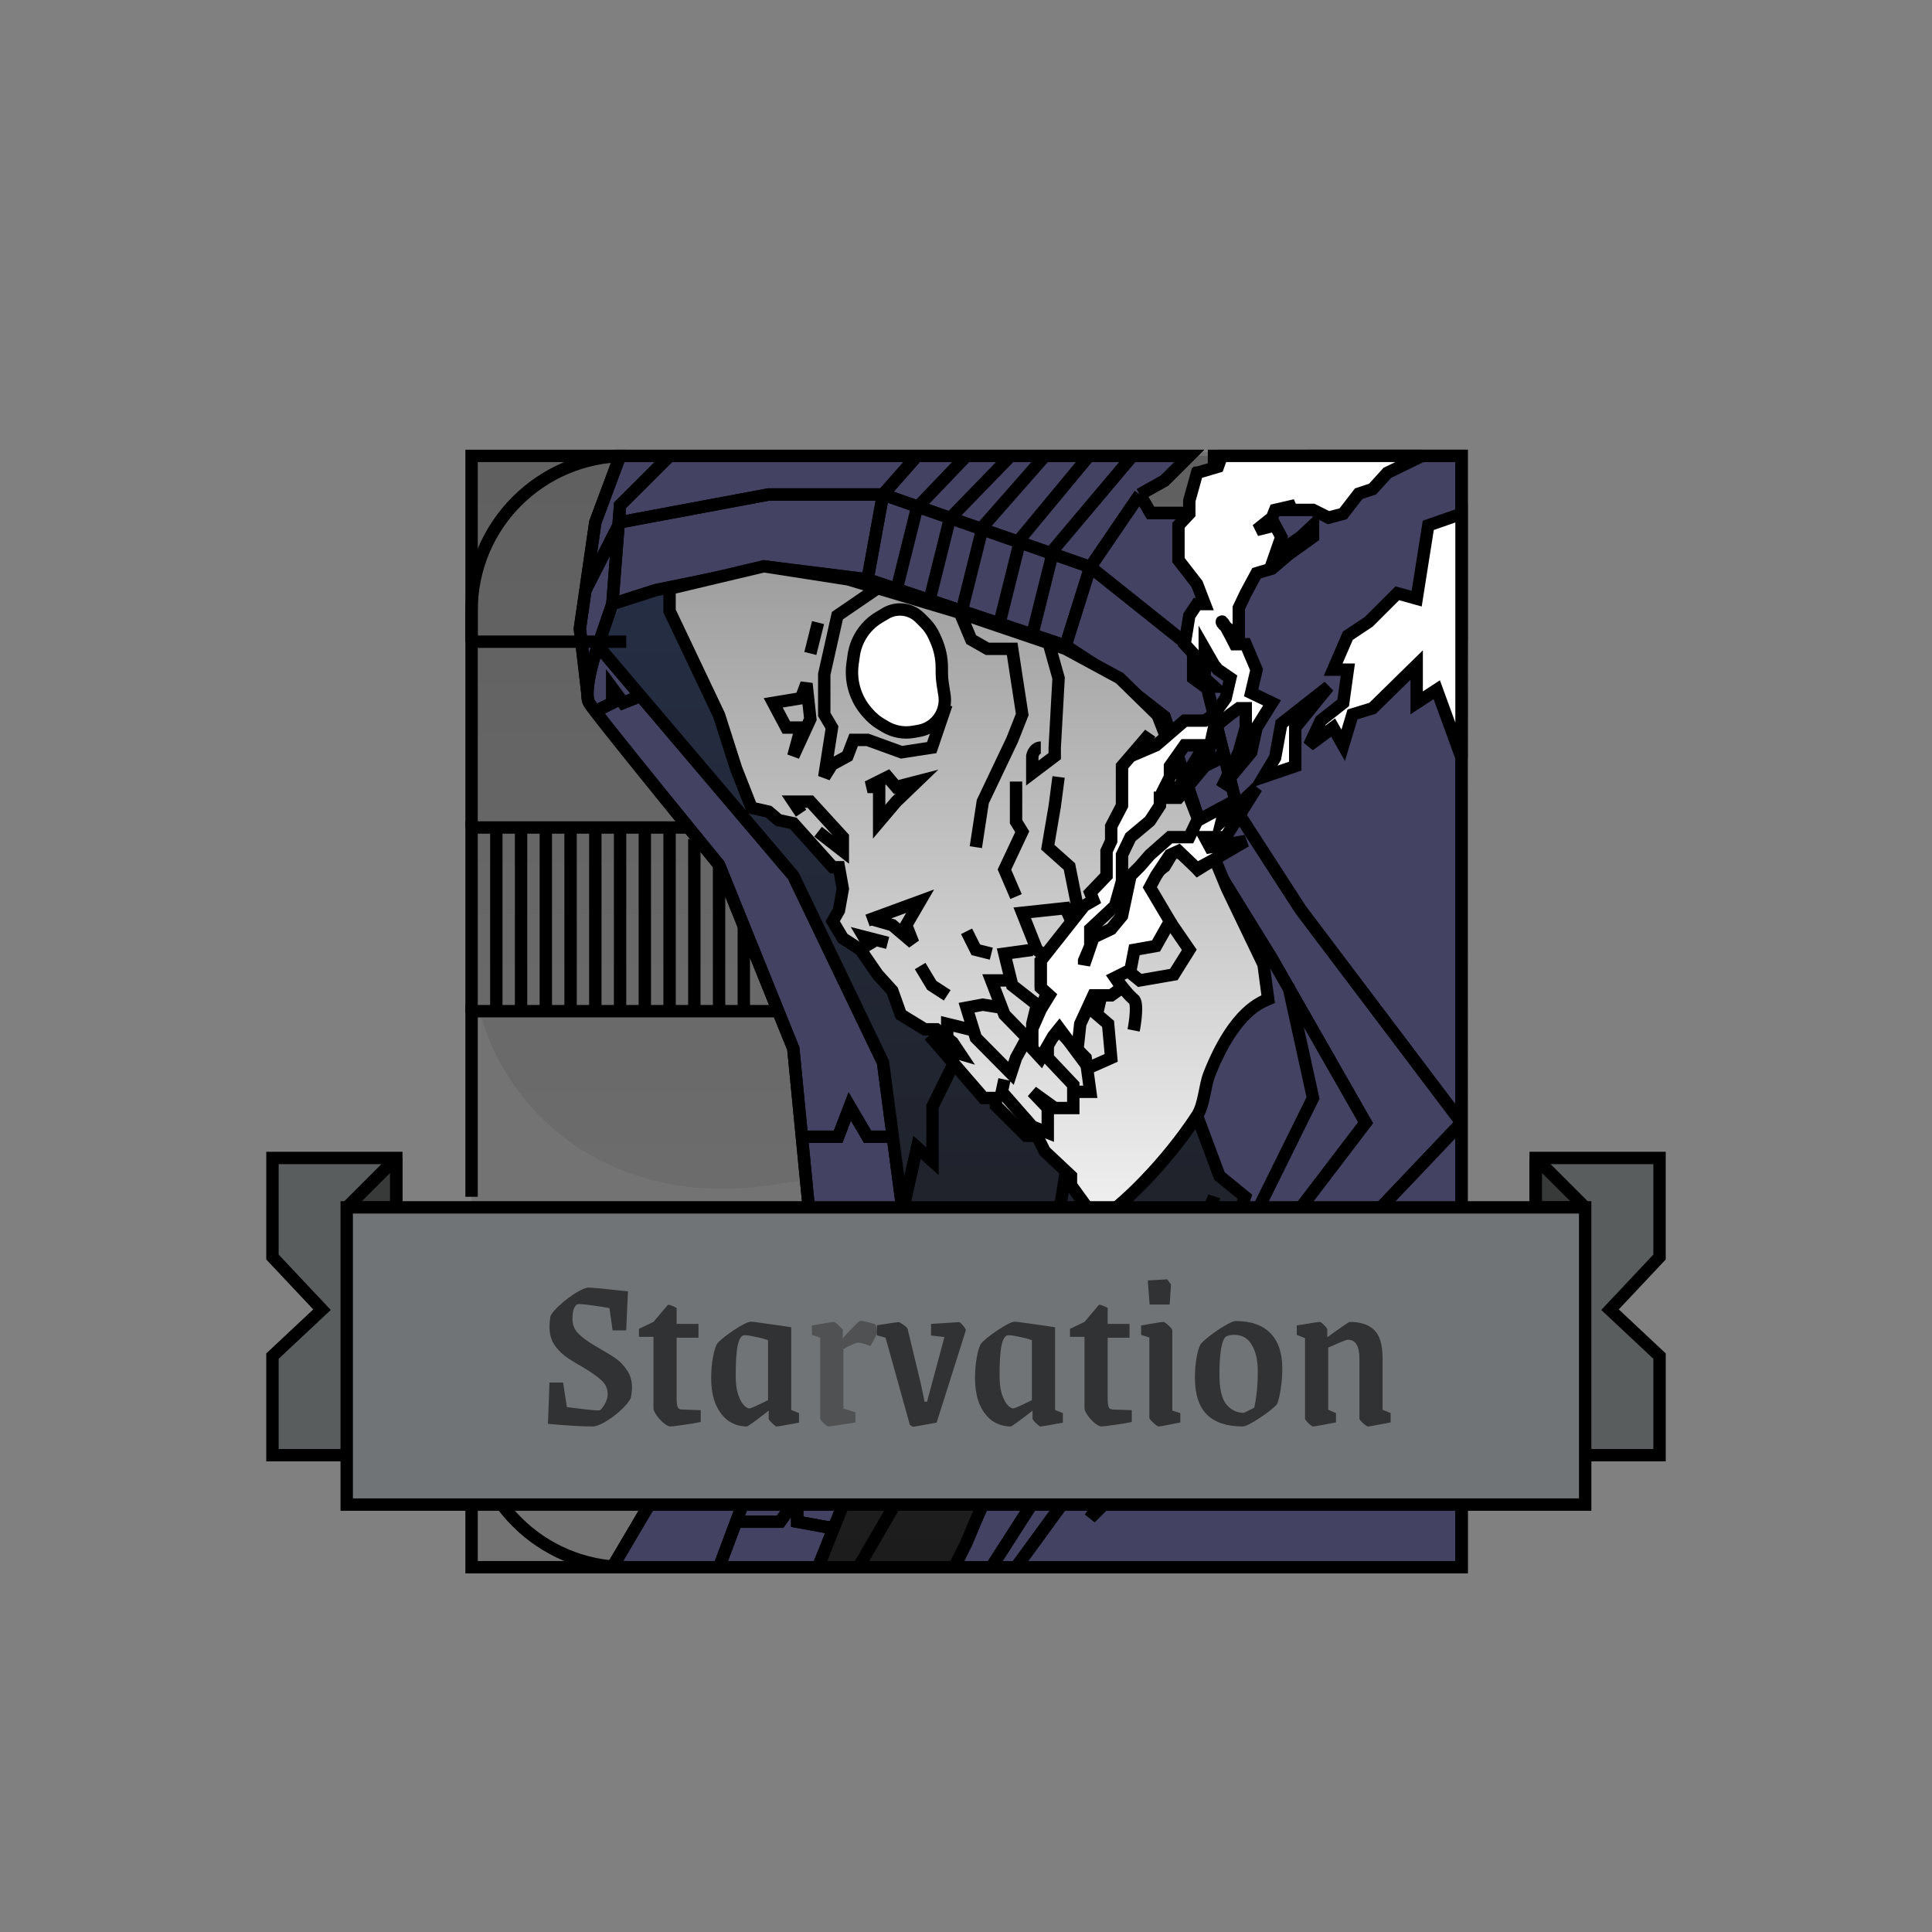 <svg width="312" height="312" viewBox="0 0 312 312" fill="none" xmlns="http://www.w3.org/2000/svg">
<rect x="0" y="0" width="312" height="312" fill="#808080" stroke="none"/>
<rect width="159.868" height="179.469" transform="matrix(1 0 5.51922e-06 1 76.155 73)" fill="black" fill-opacity="0.1"/>
<path d="M76.155 73.623H236.023L236.024 253.092C236.024 253.092 189.894 193.567 147.597 190.029C140.479 189.433 131.705 190.276 123.946 191.447C111.727 193.292 99.037 190.512 89.617 182.514V182.514C81.078 175.264 76.156 164.628 76.156 153.426L76.155 73.623Z" fill="url(#paint0_linear_3569_10087)" fill-opacity="0.17"/>
<path d="M95.14 113.505C94.945 113.165 94.865 112.639 94.865 112.009L93.641 101.54L94.546 95.309L96.139 84.341L100.135 73.623H108.129H148.096H192.059L188.063 77.611L184.066 79.855L185.815 82.846H192.059L193.558 76.365H196.056L196.056 73.623H236.023L236.024 181.304L236.024 213.21L236.024 253.092H164.083H160.836H160.087H156.09H154.092H138.637H132.11H116.123H98.887L112.126 230.658L129.352 217.821L132.11 210.468L131.461 203.79L129.496 183.571L128.113 169.34L125.683 163.33L119.645 148.392L116.123 139.678C114.683 137.917 112.922 135.76 111.038 133.446C108.32 130.106 105.346 126.439 102.711 123.165C99.886 119.656 97.452 116.599 96.139 114.882C95.6 114.176 95.249 113.697 95.14 113.505Z" fill="#434263"/>
<path d="M98.886 97.552L105.881 95.309L124.116 91.57L140.102 93.564M98.886 97.552L96.568 104.282M98.886 97.552L100.135 81.6L108.129 73.623M116.123 253.092H132.11M116.123 253.092L118.88 245.742M116.123 253.092H98.887L112.126 230.658L129.352 217.821M160.087 253.092L170.328 237.139L178.072 227.917L185.815 221.187L190.463 217.198M160.087 253.092H156.09M160.087 253.092H160.836M172.076 104.282L180.069 109.517L188.063 115.748L196.056 139.678L205.299 154.633L220.536 181.304L198.305 210.468L190.463 217.198M172.076 104.282L140.102 93.564M172.076 104.282L176.073 91.57M140.102 93.564L142.6 79.855M94.865 112.009C94.865 110.057 95.635 107.099 96.139 105.529L96.568 104.282M94.865 112.009C94.865 112.639 94.945 113.165 95.14 113.505C95.249 113.697 95.6 114.176 96.139 114.882M94.865 112.009L93.641 101.54L94.546 95.309M184.066 79.855L188.063 77.611L192.059 73.623H148.096M184.066 79.855L185.815 82.846H192.059L193.558 76.365H196.056L196.056 73.623H236.023L236.024 181.304M184.066 79.855L176.073 91.57M156.09 253.092H160.836M156.09 253.092H154.092M160.836 253.092H164.083M132.11 253.092L134.708 246.611M132.11 253.092H138.637M96.568 104.282L103.449 112.384M94.546 95.309L96.139 84.341L100.135 73.623H108.129M94.546 95.309L100.135 84.341L124.116 79.855H142.6M142.6 79.855L176.073 91.57M142.6 79.855L148.096 73.623M176.073 91.57L193.558 105.529L200.053 131.452L210.045 146.906L236.024 181.304M236.024 181.304L204.05 214.955L185.815 228.285M236.024 181.304L236.024 213.21M164.083 253.092H236.024L236.024 213.21M164.083 253.092L174.824 238.386L182.568 230.658L185.815 228.285M190.463 217.198L196.057 193.269L188.063 213.21L182.568 210.468L182.568 214.955L180.07 213.21L172.077 219.94L174.824 221.187L174.824 223.181H170.328C165.332 227.966 158.754 242.457 156.09 249.104L154.092 253.092M154.092 253.092H138.637M129.496 183.571L128.113 169.34L125.683 163.33L119.645 148.392L116.123 139.678C114.683 137.917 112.922 135.76 111.038 133.446C108.32 130.106 105.346 126.439 102.711 123.165C99.886 119.656 97.452 116.599 96.139 114.882M129.496 183.571H135.357L137.23 178.687L140.103 183.571H144.183M129.496 183.571L131.461 203.79M144.183 183.571L142.601 171.583L138.636 163.33L131.46 148.392L128.113 141.422L120.809 132.823L112.126 122.6L103.449 112.384M144.183 183.571L145.77 195.588M96.139 114.882L98.886 113.505L98.886 111.137L100.635 113.505L103.449 112.384M131.461 203.79L132.11 210.468L129.352 217.821M131.461 203.79H137.855L138.636 200.248L140.103 203.79H146.853M146.853 203.79L148.096 213.21L142.601 226.92M146.853 203.79L145.77 195.588M126.594 225.175L133.484 226.047L135.357 223.181L135.357 226.047L142.601 226.92M126.594 225.175L118.88 245.742M126.594 225.175L129.352 217.821M142.601 226.92L134.708 246.611M118.88 245.742H125.99L128.738 241.875L128.738 245.742L133.484 246.611H134.708M108.129 73.623H148.096M185.815 228.285L182.568 234.647L176.073 245.116L188.064 233.151L196.057 227.917L196.057 230.658L200.054 228.285L200.054 233.151L205.299 228.285L216.04 217.198L236.024 213.21M145.77 195.588L148.096 185.293L150.594 187.536L150.594 178.687L154.091 171.583M172.076 189.53L170.328 200.248L173.326 199.002L166.581 210.468L162.834 221.187L156.09 219.94L160.087 225.175L152.093 238.386L149.346 234.647L138.637 253.092" stroke="black" stroke-width="2"/>
<path d="M148.096 213.21L132.11 253.092H154.092L160.087 238.386L170.078 223.181H176.073L176.073 221.187L172.077 219.691L180.07 213.21L182.318 215.952L182.318 209.222L188.063 213.21L196.057 194.516C194.308 200.747 190.811 213.759 190.811 215.952C190.811 218.146 193.143 215.038 194.308 213.21L201.552 194.516L198.055 190.527L193.309 179.311L124.116 91.819L100.136 97.552L97.388 104.282L128.113 141.423L142.851 173.328L148.096 213.21Z" fill="url(#paint1_linear_3569_10087)"/>
<path d="M98.886 97.552L105.881 95.309L124.116 91.57L140.102 93.564M98.886 97.552L96.568 104.282M98.886 97.552L100.135 81.6L108.129 73.623M116.123 253.092H132.11M116.123 253.092L118.88 245.742M116.123 253.092H98.887L112.126 230.658L129.352 217.821M160.087 253.092L170.328 237.139L178.072 227.917L185.815 221.187L190.463 217.198M160.087 253.092H156.09M160.087 253.092H160.836M172.076 104.282L180.069 109.517L188.063 115.748L196.056 139.678L205.299 154.633L220.536 181.304L198.305 210.468L190.463 217.198M172.076 104.282L140.102 93.564M172.076 104.282L176.073 91.57M140.102 93.564L142.6 79.855M94.865 112.009C94.865 110.057 95.635 107.099 96.139 105.529L96.568 104.282M94.865 112.009C94.865 112.639 94.945 113.165 95.14 113.505C95.249 113.697 95.6 114.176 96.139 114.882M94.865 112.009L93.641 101.54L94.546 95.309M184.066 79.855L188.063 77.611L192.059 73.623H148.096M184.066 79.855L185.815 82.846H192.059L193.558 76.365H196.056L196.056 73.623H236.023L236.024 181.304M184.066 79.855L176.073 91.57M156.09 253.092H160.836M156.09 253.092H154.092M160.836 253.092H164.083M132.11 253.092L134.708 246.611M132.11 253.092H138.637M96.568 104.282L103.449 112.384M94.546 95.309L96.139 84.341L100.135 73.623H108.129M94.546 95.309L100.135 84.341L124.116 79.855H142.6M142.6 79.855L176.073 91.57M142.6 79.855L148.096 73.623M176.073 91.57L193.558 105.529L200.053 131.452L210.045 146.906L236.024 181.304M236.024 181.304L204.05 214.955L185.815 228.285M236.024 181.304L236.024 213.21M164.083 253.092H236.024L236.024 213.21M164.083 253.092L174.824 238.386L182.568 230.658L185.815 228.285M190.463 217.198L196.057 193.269L188.063 213.21L182.568 210.468L182.568 214.955L180.07 213.21L172.077 219.94L174.824 221.187L174.824 223.181H170.328C165.332 227.966 158.754 242.457 156.09 249.104L154.092 253.092M154.092 253.092H138.637M129.496 183.571L128.113 169.34L125.683 163.33L119.645 148.392L116.123 139.678C114.683 137.917 112.922 135.76 111.038 133.446C108.32 130.106 105.346 126.439 102.711 123.165C99.886 119.656 97.452 116.599 96.139 114.882M129.496 183.571H135.357L137.23 178.687L140.103 183.571H144.183M129.496 183.571L131.461 203.79M144.183 183.571L142.601 171.583L138.636 163.33L131.46 148.392L128.113 141.422L120.809 132.823L112.126 122.6L103.449 112.384M144.183 183.571L145.77 195.588M96.139 114.882L98.886 113.505L98.886 111.137L100.635 113.505L103.449 112.384M131.461 203.79L132.11 210.468L129.352 217.821M131.461 203.79H137.855L138.636 200.248L140.103 203.79H146.853M146.853 203.79L148.096 213.21L142.601 226.92M146.853 203.79L145.77 195.588M126.594 225.175L133.484 226.047L135.357 223.181L135.357 226.047L142.601 226.92M126.594 225.175L118.88 245.742M126.594 225.175L129.352 217.821M142.601 226.92L134.708 246.611M118.88 245.742H125.99L128.738 241.875L128.738 245.742L133.484 246.611H134.708M108.129 73.623H148.096M185.815 228.285L182.568 234.647L176.073 245.116L188.064 233.151L196.057 227.917L196.057 230.658L200.054 228.285L200.054 233.151L205.299 228.285L216.04 217.198L236.024 213.21M145.77 195.588L148.096 185.293L150.594 187.536L150.594 178.687L154.091 171.583M172.076 189.53L170.328 200.248L173.326 199.002L166.581 210.468L162.834 221.187L156.09 219.94L160.087 225.175L152.093 238.386L149.346 234.647L138.637 253.092" stroke="black" stroke-width="2"/>
<path d="M76.155 103.597L76.155 73.623H101.135" stroke="black" stroke-width="2"/>
<path d="M76.155 103.597L76.155 98.602C76.155 84.807 87.339 73.623 101.135 73.623V73.623" stroke="black" stroke-width="2"/>
<path d="M76.156 223.118L76.156 228.113C76.156 241.908 87.34 253.092 101.136 253.092V253.092" stroke="black" stroke-width="2"/>
<path d="M76.156 133.602L76.156 103.628H101.135" stroke="black" stroke-width="2"/>
<path d="M76.156 163.607L76.156 133.633H110.752" stroke="black" stroke-width="2"/>
<path d="M80.152 133.695L80.152 162.734" stroke="black" stroke-width="2"/>
<path d="M84.149 133.695L84.149 162.734" stroke="black" stroke-width="2"/>
<path d="M88.146 133.695L88.146 162.734" stroke="black" stroke-width="2"/>
<path d="M92.142 133.695L92.143 162.734" stroke="black" stroke-width="2"/>
<path d="M96.139 133.695L96.139 162.734" stroke="black" stroke-width="2"/>
<path d="M100.136 133.695L100.136 162.734" stroke="black" stroke-width="2"/>
<path d="M104.132 133.695L104.133 162.734" stroke="black" stroke-width="2"/>
<path d="M108.129 133.695L108.129 162.734" stroke="black" stroke-width="2"/>
<path d="M112.126 135.502L112.126 162.734" stroke="black" stroke-width="2"/>
<path d="M116.123 139.865L116.123 162.734" stroke="black" stroke-width="2"/>
<path d="M120.119 149.399L120.119 162.734" stroke="black" stroke-width="2"/>
<path d="M76.156 193.269L76.156 163.295H125.74" stroke="black" stroke-width="2"/>
<path d="M76.156 223.118L76.156 253.092H110.128" stroke="black" stroke-width="2"/>
<path d="M236.023 103.597L236.023 73.623H211.044" stroke="black" stroke-width="2"/>
<path d="M236.024 223.118L236.024 253.092H211.045" stroke="black" stroke-width="2"/>
<path d="M108.129 98.674L108.129 95.06L123.366 91.445L136.98 93.564L154.091 98.674L172.076 104.781L180.819 109.517L186.939 115.499L193.309 131.826L198.18 143.541L204.05 155.755L204.799 161.363C203.883 161.779 199.404 163.083 195.307 173.453C194.52 175.444 194.499 178.361 193.309 180.183C188.304 187.846 181.133 194.908 177.197 197.257L172.951 191.4L172.951 189.904L168.704 185.916L167.455 183.423H165.707L160.836 178.563L160.836 177.316H158.837L150.095 167.221L152.093 169.34L155.09 170.212L153.841 168.343L151.219 166.224H149.345L145.473 163.856L144.099 159.993L141.726 157.375L138.979 153.387L136.106 151.518L134.482 148.776L135.482 147.031L136.106 143.541L135.482 140.052H134.482L128.113 132.948L125.74 132.449L124.116 131.078L121.368 130.455L118.87 124.099L116.122 115.499L108.129 98.674Z" fill="url(#paint2_linear_3569_10087)"/>
<path d="M193.309 180.183C188.304 187.846 181.133 194.908 177.197 197.257L172.951 191.4L172.951 189.904L168.704 185.916L167.455 183.423H165.707L160.836 178.563L160.836 177.316H158.837L150.095 167.221L152.093 169.34L155.09 170.212L153.841 168.343L151.219 166.224H149.345L145.473 163.856L144.099 159.993L141.726 157.375L138.979 153.387L136.106 151.518L134.482 148.776L135.482 147.031L136.106 143.541L135.482 140.052H134.482L128.113 132.948L125.74 132.449L124.116 131.078L121.368 130.455L118.87 124.099L116.122 115.499L108.129 98.674L108.129 95.06L123.366 91.445L136.98 93.564L154.091 98.674L172.076 104.781L180.819 109.517L186.939 115.499L193.309 131.826L198.18 143.541L204.05 155.755L204.799 161.363C203.883 161.779 199.404 163.083 195.307 173.453C194.52 175.444 194.499 178.361 193.309 180.183ZM193.309 180.183L196.931 189.904L201.053 193.269L193.309 215.204L212.043 177.316L208.047 159.12" stroke="black" stroke-width="2"/>
<path d="M152.842 113.754L150.469 120.734L145.598 121.481L140.103 119.487H137.854L136.855 122.105L134.357 123.476L133.108 125.47L134.357 117.493L133.108 115.374L133.108 108.894L135.231 99.422L141.976 94.81M155.215 99.422L156.839 103.285L159.461 104.781H163.458L164.083 108.894L165.082 115.374L163.458 119.487L158.712 129.458L157.588 136.811M169.203 103.285L170.952 109.517L170.328 120.734L170.328 122.105L166.706 124.846L166.706 122.105C166.789 121.648 167.18 120.734 168.079 120.734M170.952 125.47L170.328 130.206L169.204 136.811L172.701 139.927L174.199 147.405L172.076 146.657M172.076 146.657L173.325 149.399L169.204 154.758L167.455 153.387L165.082 147.405L172.076 146.657ZM166.706 153.387L162.209 154.01L163.265 158.328M168.08 154.758L168.08 159.12L169.204 160.117L168.08 162.734L167.455 162.246M163.265 158.328L163.458 159.12L167.455 162.246M163.265 158.328H160.086L161.779 162.734M167.455 162.246L166.706 165.352L166.706 168.467L165.855 167.595M161.779 162.734L162.21 163.856L165.855 167.595M161.779 162.734L158.712 162.246L156.09 162.734L157.218 166.395M165.855 167.595L164.083 170.835L163.265 173.328L157.588 167.595L157.218 166.395M157.218 166.395L152.967 165.352L152.967 168.467M140.727 153.387L139.478 151.268L143.35 152.265M162.21 174.325L161.779 176.319L166.706 181.928L169.204 182.925L169.204 178.936L166.706 176.319L170.328 178.936H173.325L173.325 175.197L169.204 170.835L169.204 168.467L170.952 166.395L175.324 170.835L175.56 172.565M174.2 176.319H176.073L175.56 172.565M175.56 172.565L179.445 170.835L178.946 165.352L177.135 163.799M177.135 163.799L175.324 162.246L176.073 160.74L177.697 161.363L177.135 163.799ZM183.067 166.395C183.359 164.926 183.767 161.862 183.067 161.363C182.368 160.865 180.777 158.829 180.07 157.874L181.818 156.503L184.066 158.328L189.562 157.375L192.06 153.387L187.439 146.657L185.315 143.541L186.065 141.422L188.063 139.927L189.562 137.434L191.31 138.057L193.434 140.425L196.056 138.805M129.362 131.327L128.113 129.458H130.86L136.106 135.191L136.106 137.434L132.109 134.318M132.109 100.543L130.86 105.529M156.09 150.396L157.588 153.387L160.086 154.01M148.596 156.004L150.469 159.12L152.967 160.74M164.083 126.217L164.083 132.698L165.082 134.318L162.209 140.425L164.083 144.787M148.596 145.535L140.103 148.651L140.727 148.424L144.099 149.399L147.472 152.265L146.348 149.399L148.596 145.535ZM130.236 110.389L129.361 112.757L124.865 113.505L126.988 117.493H129.361L128.113 122.105L130.86 116.122L130.236 110.389ZM140.103 127.09H141.976L141.976 132.698L144.724 129.458L148.096 126.217L144.724 127.09L143.35 125.47L140.103 127.09Z" stroke="black" stroke-width="2"/>
<path d="M176.073 152.764L175.074 155.132L175.074 155.755L176.573 151.393L179.445 150.022L181.194 147.903L182.568 141.422L184.066 139.927L185.69 138.058L188.937 135.191H192.06L193.309 132.574L197.93 130.081L197.305 132.574L202.926 127.215L197.93 135.191H194.558L195.432 136.811L201.177 135.814L196.056 138.805L193.309 140.301L190.311 137.434L188.937 138.058L186.689 141.422L185.69 143.292L188.937 148.776L186.689 152.764L183.192 153.387L182.568 156.627L180.07 157.874L181.194 159.494L179.445 160.74H176.573L174.449 165.352L173.95 169.963L171.077 166.099L170.078 167.346L168.08 170.835L166.706 169.34L166.706 166.099L168.08 162.984L169.454 160.74L168.08 159.494L168.08 155.132L175.074 146.283L176.573 145.411L176.073 144.164L178.696 141.422L178.696 137.434L179.445 135.814L179.445 133.446L181.194 130.081L181.194 127.215L181.194 123.725L185.69 118.49L184.066 121.482L186.689 120.36L191.31 116.372H192.684H194.557L196.056 115.375L197.93 112.757L198.679 109.517L196.681 108.146L196.056 107.398L194.557 104.781L194.557 109.517L196.056 110.888H194.557L192.684 109.517L192.684 105.529L191.31 104.033L192.059 99.422L193.308 97.552H194.557L193.308 94.312L190.311 90.448L190.311 84.84L192.059 82.97L192.059 80.852L193.308 76.365L196.681 75.368L197.305 73.623H229.653L224.033 76.365L221.66 78.982L219.412 79.73L216.914 82.97L214.541 83.594L212.043 82.347H208.046L209.17 81.6L205.923 82.347L205.423 83.594L202.925 85.588L205.923 84.84L206.922 86.709L205.923 89.576L210.045 86.709L212.043 84.84L212.043 86.709L208.046 89.576L205.423 91.819L202.925 92.567L201.177 95.807L200.053 98.175L200.053 102.662C199.478 102.323 198.541 101.722 197.924 101.198C198.394 102.009 199.026 103.23 199.428 104.033H201.177L202.926 108.146L202.051 111.885L205.423 113.505L202.926 117.493L202.051 121.482L197.305 127.215L200.053 121.482L201.177 117.493L201.177 114.378H200.053L198.679 115.375L196.056 117.493L195.432 120.36H194.558H191.31L188.937 123.725L188.937 125.47L188.063 127.215H190.311L193.309 122.354H197.305L194.558 123.725L190.311 128.835H187.314L187.314 130.081L185.69 132.574L182.568 135.191L181.194 138.058L181.194 140.301L181.194 142.295L180.07 146.283L176.073 150.022L176.073 152.764Z" fill="white"/>
<path d="M205.923 122.354L204.05 125.47L209.17 123.725L209.17 117.493L214.541 110.888L206.922 116.87L205.923 122.354Z" fill="white"/>
<path d="M213.292 116.372L211.419 120.36L215.29 117.493L216.914 120.36L218.413 115.375L221.66 114.378L228.779 107.398L228.779 113.505L232.026 111.386L236.023 122.354L236.023 82.97L230.652 84.84L228.779 96.68L225.657 95.807L221.035 100.419L217.663 102.662L215.29 108.146H217.663L216.914 113.505L213.292 116.372Z" fill="white"/>
<path d="M175.074 155.132L176.073 152.764L176.073 150.022L180.07 146.283L181.194 142.295L181.194 140.301L181.194 138.058L182.568 135.191L185.69 132.574L187.314 130.081L187.314 128.835H190.311L194.558 123.725L197.305 122.354H193.309L190.311 127.215H188.063L188.937 125.47L188.937 123.725L191.31 120.36H194.558H195.432L196.056 117.493L198.679 115.375L200.053 114.378H201.177L201.177 117.493L200.053 121.482L197.305 127.215L202.051 121.482L202.926 117.493L205.423 113.505L202.051 111.885L202.926 108.146L201.177 104.033H199.428C198.721 102.621 197.305 99.921 197.305 100.419C197.305 100.918 199.137 102.122 200.053 102.662L200.053 98.175L201.177 95.807L202.925 92.567L205.423 91.819L208.046 89.576L212.043 86.709L212.043 84.84L210.045 86.709L205.923 89.576L206.922 86.709L205.923 84.84L202.925 85.588L205.423 83.594L205.923 82.347L209.17 81.6L208.046 82.347H212.043L214.541 83.594L216.914 82.97L219.412 79.73L221.66 78.982L224.033 76.365L229.653 73.623H197.305L196.681 75.368L193.308 76.365L192.059 80.852L192.059 82.97L190.311 84.84L190.311 90.448L193.308 94.312L194.557 97.552H193.308L192.059 99.422L191.31 104.033L192.684 105.529L192.684 109.517L194.557 110.888H196.056L194.557 109.517L194.557 104.781L196.056 107.398L196.681 108.146L198.679 109.517L197.93 112.757L196.056 115.375L194.557 116.372H192.684H191.31L186.689 120.36L184.066 121.482L185.69 118.49L181.194 123.725L181.194 127.215L181.194 130.081L179.445 133.446L179.445 135.814L178.696 137.434L178.696 141.422L176.073 144.164L176.573 145.411L175.074 146.283L168.08 155.132L168.08 159.494L169.454 160.74L168.08 162.984L166.706 166.099L166.706 169.34L168.08 170.835L170.078 167.346L171.077 166.099L173.95 169.963L174.449 165.352L176.573 160.74H179.445L181.194 159.494L180.07 157.874L182.568 156.627L183.192 153.387L186.689 152.764L188.937 148.776L185.69 143.292L186.689 141.422L188.937 138.058L190.311 137.434L193.309 140.301L196.056 138.805L201.177 135.814L195.432 136.811L194.558 135.191H197.93L202.926 127.215L197.305 132.574L197.93 130.081L193.309 132.574L192.06 135.191H188.937L185.69 138.058L184.066 139.927L182.568 141.422L181.194 147.903L179.445 150.022L176.573 151.393L175.074 155.755L175.074 155.132ZM204.05 125.47L205.923 122.354L206.922 116.87L214.541 110.888L209.17 117.493L209.17 123.725L204.05 125.47ZM211.419 120.36L213.292 116.372L216.914 113.505L217.663 108.146H215.29L217.663 102.662L221.035 100.419L225.657 95.807L228.779 96.68L230.652 84.84L236.023 82.97L236.023 122.354L232.026 111.386L228.779 113.505L228.779 107.398L221.66 114.378L218.413 115.375L216.914 120.36L215.29 117.493L211.419 120.36Z" stroke="black" stroke-width="2"/>
<path d="M143.029 99.059L141.986 99.677C140.75 100.409 139.718 101.44 138.985 102.675C138.403 103.654 138.023 104.738 137.865 105.865L137.678 107.203C137.466 108.724 137.616 110.274 138.116 111.725C138.521 112.901 139.147 113.988 139.96 114.928L140.177 115.179C140.79 115.886 141.512 116.49 142.317 116.967L142.98 117.36C144.346 118.169 145.959 118.46 147.522 118.18L148.427 118.017C150.227 117.694 151.712 116.421 152.308 114.691C152.577 113.912 152.65 113.079 152.523 112.265L152.237 110.439C152.141 109.825 152.093 109.205 152.093 108.583L152.093 107.819C152.093 106.309 151.779 104.814 151.173 103.431L150.899 102.807C150.532 101.97 150.012 101.209 149.365 100.564L148.551 99.751C147.7 98.902 146.546 98.425 145.343 98.425C144.529 98.425 143.729 98.644 143.029 99.059Z" fill="white" stroke="black" stroke-width="2"/>
<path d="M144.724 95.496L148.096 81.973L156.089 73.623" stroke="black" stroke-width="2"/>
<path d="M150.032 97.241L153.404 83.718L163.208 73.623" stroke="black" stroke-width="2"/>
<path d="M155.34 98.581L158.712 85.058L168.766 73.623" stroke="black" stroke-width="2"/>
<path d="M161.46 100.45L164.832 86.927L176.073 73.374" stroke="black" stroke-width="2"/>
<path d="M166.768 102.257L170.141 88.735L182.879 73.623" stroke="black" stroke-width="2"/>
<path d="M64.001 187L44.001 187L44 203L52 211.5L44 219L44 235L54 235L64 235L64.001 187Z" fill="#717476"/>
<path d="M64.001 187L44.001 187L44 203L52 211.5L44 219L44 235L54 235L64 235L64.001 187Z" fill="black" fill-opacity="0.2"/>
<path d="M64.001 187L44.001 187L44 203L52 211.5L44 219L44 235L54 235L64 235L64.001 187Z" stroke="black" stroke-width="2"/>
<path d="M56 195L64 187L64 195L56 195Z" fill="black" fill-opacity="0.38" stroke="black" stroke-width="2" stroke-linejoin="bevel"/>
<path d="M248 187L268 187L268 203L260.001 211.5L268.001 219L268.001 235L258.001 235L248.001 235L248 187Z" fill="#717476"/>
<path d="M248 187L268 187L268 203L260.001 211.5L268.001 219L268.001 235L258.001 235L248.001 235L248 187Z" fill="black" fill-opacity="0.2"/>
<path d="M248 187L268 187L268 203L260.001 211.5L268.001 219L268.001 235L258.001 235L248.001 235L248 187Z" stroke="black" stroke-width="2"/>
<path d="M256.002 195L248.002 187L248.002 195L256.002 195Z" fill="black" fill-opacity="0.38" stroke="black" stroke-width="2" stroke-linejoin="bevel"/>
<path d="M255.99 194.977L55.99 194.977L55.99 242.977L255.99 242.977L255.99 194.977Z" fill="#717476" stroke="black" stroke-width="2"/>
<path d="M95.723 230.36C93.827 230.36 91.415 230.216 88.487 229.928L88.739 223.268L90.935 223.268L91.547 227.228C92.483 227.348 93.443 227.468 94.427 227.588C95.411 227.708 96.191 227.768 96.767 227.768C96.887 227.768 97.055 227.624 97.271 227.336C97.511 227.048 97.715 226.7 97.883 226.292C98.051 225.884 98.135 225.5 98.135 225.14C98.135 224.252 97.799 223.508 97.127 222.908C96.455 222.284 95.435 221.564 94.067 220.748C92.939 220.124 92.015 219.548 91.295 219.02C90.575 218.492 89.963 217.844 89.459 217.076C88.979 216.284 88.739 215.36 88.739 214.304C88.739 213.608 88.799 212.996 88.919 212.468C89.207 211.94 89.759 211.316 90.575 210.596C91.391 209.876 92.231 209.252 93.095 208.724C93.983 208.196 94.643 207.932 95.075 207.932C95.627 207.932 97.739 208.136 101.411 208.544L101.123 214.844L98.927 214.844L98.423 211.244C97.631 211.1 96.719 210.956 95.687 210.812C94.679 210.668 93.935 210.596 93.455 210.596C93.167 210.596 92.927 210.8 92.735 211.208C92.543 211.616 92.447 212.216 92.447 213.008C92.447 213.944 92.771 214.736 93.419 215.384C94.067 216.032 95.015 216.716 96.263 217.436C97.655 218.228 98.699 218.864 99.395 219.344C100.091 219.824 100.703 220.46 101.231 221.252C101.783 222.02 102.059 222.944 102.059 224.024C102.059 224.648 101.987 225.248 101.843 225.824C101.531 226.424 100.979 227.084 100.187 227.804C99.395 228.524 98.567 229.136 97.703 229.64C96.863 230.12 96.203 230.36 95.723 230.36ZM108.263 230.36C107.975 230.36 107.615 230.18 107.183 229.82C106.751 229.46 106.367 229.04 106.031 228.56C105.695 228.08 105.527 227.696 105.527 227.408L105.527 215.888L103.187 215.888L103.187 214.592L105.527 213.476L107.867 210.704C108.083 210.68 108.551 210.848 109.271 211.208L109.271 213.8L112.799 213.8L112.799 216.032L109.271 216.032L109.271 225.824C109.271 226.52 109.331 227 109.451 227.264C109.571 227.504 109.799 227.624 110.135 227.624L113.159 227.732L113.159 229.64C112.415 229.808 111.479 229.964 110.351 230.108C109.247 230.276 108.551 230.36 108.263 230.36ZM120.61 230.36C119.554 230.36 118.582 230.072 117.694 229.496C116.83 228.896 116.134 228.008 115.606 226.832C115.102 225.656 114.85 224.216 114.85 222.512C114.85 221.384 114.934 220.34 115.102 219.38C115.27 218.396 115.486 217.628 115.75 217.076C116.158 216.524 117.058 215.78 118.45 214.844C119.866 213.908 120.802 213.44 121.258 213.44C121.522 213.44 122.458 213.56 124.066 213.8C125.674 214.016 126.91 214.196 127.774 214.34L127.774 227.696L129.034 228.2L129.034 229.748C126.85 230.156 125.638 230.36 125.398 230.36C125.302 230.36 125.062 230.18 124.678 229.82C124.318 229.46 124.138 229.22 124.138 229.1L124.138 227.804C121.954 229.508 120.778 230.36 120.61 230.36ZM121.006 227.444C121.246 227.444 122.254 227 124.03 226.112L124.03 216.428C123.454 216.212 122.722 216.02 121.834 215.852C120.97 215.66 120.394 215.588 120.106 215.636C119.674 215.732 119.35 216.272 119.134 217.256C118.918 218.24 118.81 219.884 118.81 222.188C118.81 223.34 118.93 224.312 119.17 225.104C119.434 225.896 119.734 226.484 120.07 226.868C120.43 227.252 120.742 227.444 121.006 227.444ZM147.44 230.396C147.368 230.396 147.2 230.3 146.936 230.108L143.012 216.032L141.608 215.636L141.608 214.016C143.744 213.68 144.92 213.512 145.136 213.512C145.256 213.512 145.508 213.656 145.892 213.944C146.3 214.232 146.528 214.46 146.576 214.628L148.664 223.268L149.312 226.364L149.708 226.364L152.516 215.924L150.356 215.672L150.356 213.8L154.892 213.512C155.012 213.512 155.216 213.692 155.504 214.052C155.816 214.412 155.972 214.676 155.972 214.844L151.256 229.748C148.904 230.18 147.632 230.396 147.44 230.396ZM163.219 230.36C162.163 230.36 161.191 230.072 160.303 229.496C159.439 228.896 158.743 228.008 158.215 226.832C157.712 225.656 157.46 224.216 157.46 222.512C157.46 221.384 157.544 220.34 157.712 219.38C157.88 218.396 158.096 217.628 158.36 217.076C158.768 216.524 159.668 215.78 161.06 214.844C162.476 213.908 163.412 213.44 163.868 213.44C164.132 213.44 165.068 213.56 166.676 213.8C168.284 214.016 169.52 214.196 170.384 214.34L170.383 227.696L171.643 228.2L171.643 229.748C169.459 230.156 168.247 230.36 168.007 230.36C167.911 230.36 167.671 230.18 167.287 229.82C166.927 229.46 166.747 229.22 166.747 229.1L166.747 227.804C164.563 229.508 163.387 230.36 163.219 230.36ZM163.615 227.444C163.855 227.444 164.863 227 166.64 226.112L166.64 216.428C166.064 216.212 165.332 216.02 164.444 215.852C163.58 215.66 163.004 215.588 162.716 215.636C162.284 215.732 161.96 216.272 161.744 217.256C161.528 218.24 161.42 219.884 161.42 222.188C161.42 223.34 161.54 224.312 161.78 225.104C162.044 225.896 162.344 226.484 162.679 226.868C163.039 227.252 163.351 227.444 163.615 227.444ZM177.873 230.36C177.585 230.36 177.225 230.18 176.793 229.82C176.361 229.46 175.977 229.04 175.641 228.56C175.305 228.08 175.137 227.696 175.137 227.408L175.137 215.888L172.797 215.888L172.797 214.592L175.137 213.476L177.477 210.704C177.693 210.68 178.161 210.848 178.881 211.208L178.881 213.8L182.409 213.8L182.409 216.032L178.881 216.032L178.881 225.824C178.881 226.52 178.941 227 179.061 227.264C179.181 227.504 179.409 227.624 179.745 227.624L182.769 227.732L182.769 229.64C182.025 229.808 181.089 229.964 179.961 230.108C178.857 230.276 178.161 230.36 177.873 230.36ZM187.123 230.36C186.979 230.36 186.691 230.168 186.259 229.784C185.827 229.376 185.611 229.112 185.611 228.992L185.612 215.996L184.28 215.564L184.28 214.052C186.44 213.668 187.64 213.476 187.88 213.476C188.024 213.476 188.3 213.668 188.708 214.052C189.116 214.412 189.32 214.676 189.32 214.844L189.319 227.804L190.615 228.2L190.615 229.712C188.527 230.144 187.363 230.36 187.123 230.36ZM185.36 206.78L188.492 206.6L189.104 207.428L188.888 210.668L185.648 210.668L185.36 206.78ZM200.707 230.36C198.139 230.36 196.207 229.724 194.911 228.452C193.615 227.156 192.967 225.164 192.967 222.476C192.967 221.396 193.051 220.352 193.219 219.344C193.387 218.336 193.603 217.592 193.867 217.112C194.131 216.752 194.659 216.272 195.451 215.672C196.243 215.048 197.047 214.508 197.863 214.052C198.679 213.572 199.231 213.332 199.519 213.332C202.015 213.332 203.899 213.992 205.171 215.312C206.443 216.608 207.079 218.504 207.079 221C207.079 222.152 206.995 223.244 206.827 224.276C206.683 225.284 206.491 226.1 206.251 226.724C205.843 227.252 204.919 227.996 203.479 228.956C202.063 229.892 201.139 230.36 200.707 230.36ZM200.851 228.164C200.995 228.116 201.559 227.84 202.543 227.336C202.927 225.632 203.119 223.676 203.119 221.468C203.119 219.668 202.795 218.24 202.147 217.184C201.523 216.104 200.587 215.564 199.339 215.564C198.811 215.564 198.379 215.648 198.043 215.816C197.707 215.984 197.431 216.608 197.215 217.688C197.023 218.768 196.927 220.196 196.927 221.972C196.927 224.276 197.299 225.884 198.043 226.796C198.811 227.708 199.747 228.164 200.851 228.164ZM212.044 230.36C211.924 230.36 211.672 230.18 211.288 229.82C210.928 229.46 210.748 229.22 210.748 229.1L210.748 216.104L209.416 215.564L209.416 214.052C211.672 213.668 212.92 213.476 213.16 213.476C213.28 213.476 213.508 213.656 213.844 214.016C214.18 214.352 214.348 214.58 214.348 214.7L214.348 215.96C215.044 215.432 215.8 214.892 216.616 214.34C217.432 213.764 217.888 213.476 217.984 213.476C219.736 213.476 221.056 213.92 221.944 214.808C222.832 215.672 223.276 217.196 223.276 219.38L223.276 227.66L224.572 228.2L224.572 229.712C222.34 230.144 221.116 230.36 220.9 230.36C220.78 230.36 220.516 230.18 220.108 229.82C219.724 229.46 219.532 229.22 219.532 229.1L219.532 219.38C219.532 217.364 218.908 216.356 217.66 216.356C217.54 216.356 217.216 216.464 216.688 216.68C216.184 216.896 215.812 217.052 215.572 217.148C215.332 217.268 214.972 217.424 214.492 217.616L214.492 227.66L215.752 228.2L215.752 229.712C213.52 230.144 212.284 230.36 212.044 230.36Z" fill="black" fill-opacity="0.57"/>
<path d="M133.751 230.36C133.631 230.36 133.379 230.18 132.995 229.82C132.635 229.46 132.455 229.22 132.455 229.1L132.455 216.032L131.123 215.564L131.123 214.052C133.259 213.668 134.447 213.476 134.687 213.476C134.807 213.476 135.071 213.68 135.479 214.088C135.911 214.472 136.127 214.712 136.127 214.808L136.055 216.14C137.807 214.244 138.755 213.296 138.899 213.296C139.331 213.296 140.159 213.488 141.383 213.872C141.455 214.04 141.515 214.244 141.563 214.484C141.611 214.7 141.635 214.904 141.635 215.096C141.635 215.288 141.467 215.708 141.131 216.356C140.819 216.98 140.615 217.316 140.519 217.364C139.583 217.004 138.923 216.824 138.539 216.824C138.371 216.824 138.059 216.932 137.603 217.148C137.147 217.34 136.679 217.58 136.199 217.868L136.199 227.48L138.143 228.056L138.143 229.712C135.455 230.144 133.991 230.36 133.751 230.36Z" fill="black" fill-opacity="0.3"/>
<defs>
<linearGradient id="paint0_linear_3569_10087" x1="156.089" y1="73.623" x2="156.089" y2="253.092" gradientUnits="userSpaceOnUse">
<stop/>
<stop offset="1" stop-opacity="0"/>
</linearGradient>
<linearGradient id="paint1_linear_3569_10087" x1="149.47" y1="91.819" x2="149.47" y2="253.092" gradientUnits="userSpaceOnUse">
<stop stop-color="#252E45"/>
<stop offset="1" stop-color="#1D1C1C"/>
</linearGradient>
<linearGradient id="paint2_linear_3569_10087" x1="160.086" y1="91.445" x2="160.086" y2="215.204" gradientUnits="userSpaceOnUse">
<stop stop-color="#9E9E9E"/>
<stop offset="1" stop-color="white"/>
</linearGradient>
</defs>
</svg>
